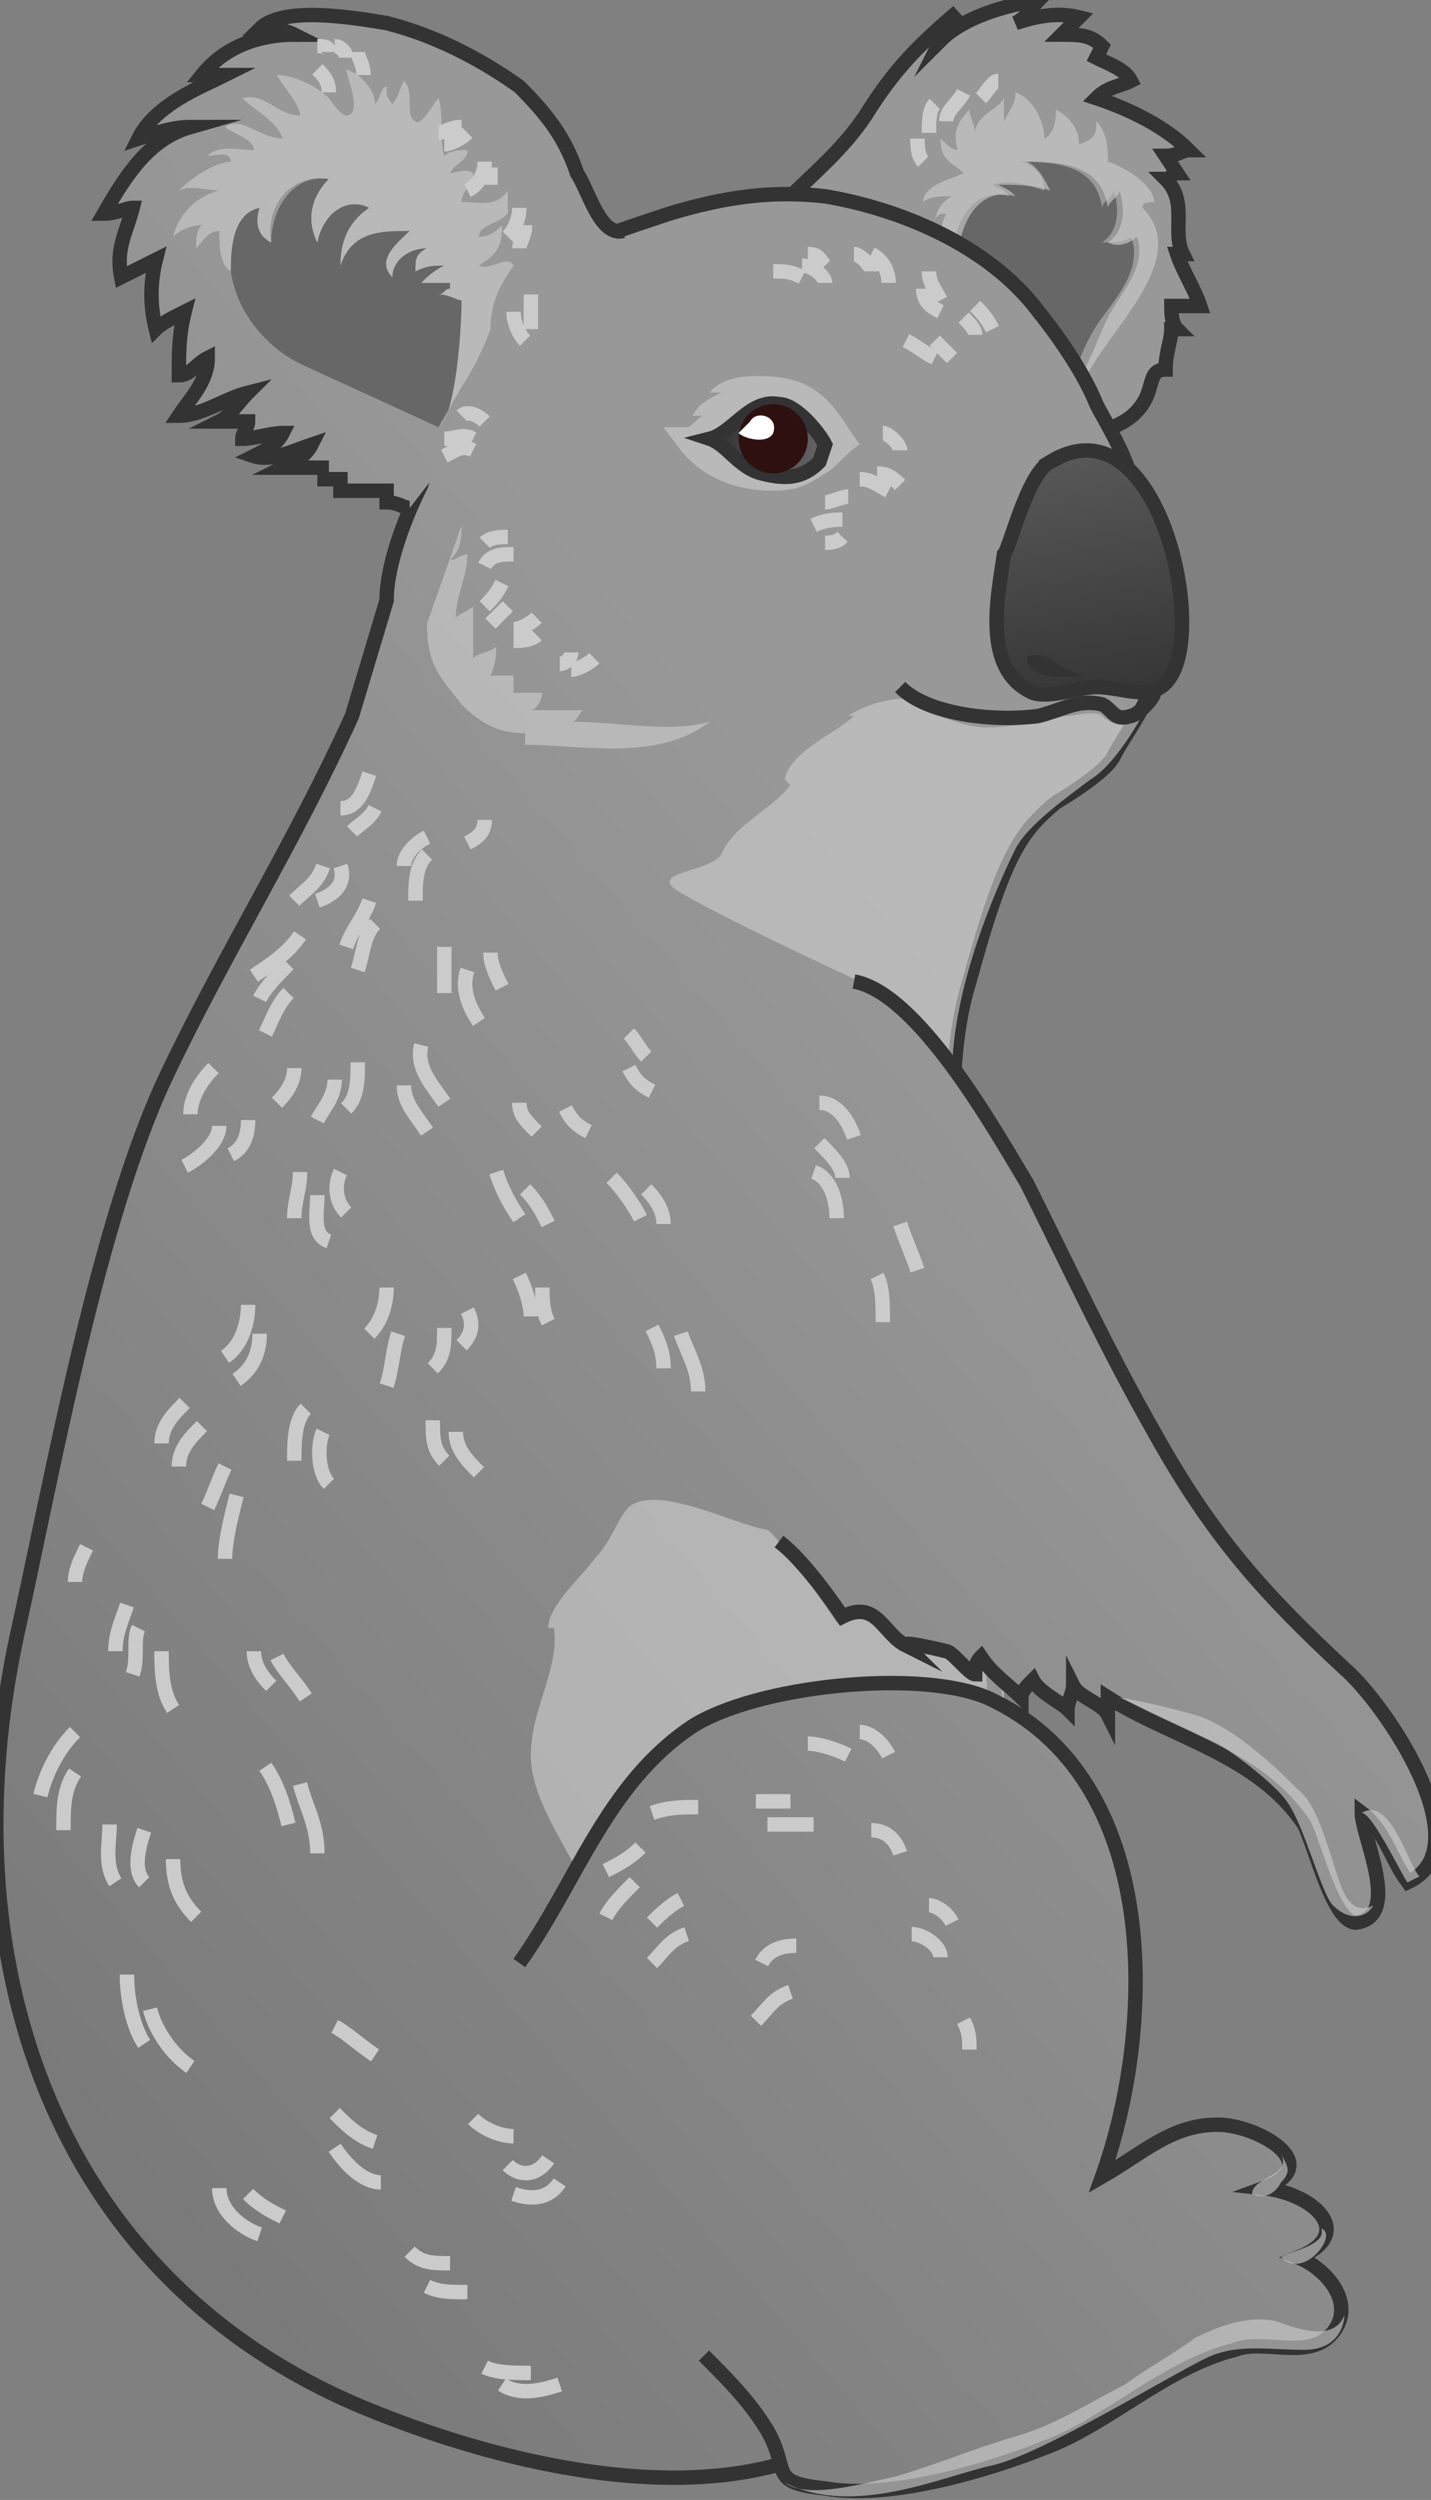 <svg xmlns="http://www.w3.org/2000/svg" version="1.0" viewBox="0 0 24.8 43.3"><rect x="0" y="0" width="24.8" height="43.3" fill="#808080" stroke="none"/><switch><g><linearGradient id="a" x1="10.785" x2="-19.589" y1="10.029" y2="36.285" gradientUnits="userSpaceOnUse"><stop offset="0" stop-color="#989898"/><stop offset="1" stop-color="#676767"/></linearGradient><path fill="url(#a)" stroke="#333" stroke-miterlimit="10" stroke-width=".25" d="M13.6 3.5c.5-.5 1-.9 1.4-1.5.5-.8.9-1.2 1.6-1.8-.1.1-.2.3-.3.5.4-.4 1.1-.6 1.7-.7-.1.1-.2.3-.4.4.3-.1.7-.2 1.1-.1l-.3.3c.3 0 .5 0 .7.2L19 1c.2.1.5.2.6.4-.2.1-.4.1-.6.3.6.2 1.2.5 1.6.9-.1 0-.2.1-.4.1l.2.3c-.1 0-.1.1-.2.1.4.4.1.9.3 1.3h-.1c.1.3.3.6.4.9h-.5c0 .1 0 .3.1.4h-.1c0 .2-.1.4-.1.7-.3 0-.2.3-.4.6s-.5.4-.8.5"/><path fill="#676767" d="M16.5 4.5c0-.5.3-1.3 1-1.1-.1-.1-.1-.1-.3-.2.3-.1.6 0 .9.1 0-.2-.1-.4-.4-.5.7 0 1.3.1 1.4.8 0-.1.2-.2.2-.3.1.3.1.7-.2.9.2 0 .4 0 .5-.1.2.5-.2 1-.5 1.4-.3.4-.4.8-.6 1.2"/><path fill="#CCCBCB" d="M18.6 6.7c.3-.4.4-.8.6-1.2.2-.4.7-.9.5-1.4-.1.1-.3.2-.5.1.3-.2.3-.6.2-.9 0 .1-.2.2-.2.3-.1-.7-.7-.8-1.4-.8.2.1.3.3.4.5-.3-.1-.6-.1-.9-.1.2.1.2.1.3.2-.7-.2-1 .6-1 1.1l-.3-.3c0-.2 0-.3.1-.5-.1 0-.2 0-.2.2 0-.2.1-.4.3-.5-.2 0-.4 0-.5.1 0-.3.5-.4.7-.5-.2-.2-.4-.2-.4-.6.1.1.2.2.3.2-.1-.3 0-.5.2-.7 0 .1.1.3.1.4 0-.3.4-.4.5-.6v.4c.1-.2.2-.3.2-.5.3.1.5.5.5.8.2-.1.2-.4.2-.5.2.1.4.3.4.6.3-.1.3-.2.3-.4.2.2.2.5.2.7.3.1.8.4.8.7-.1 0-.2 0-.2.1.9.9-.7 2.2-1 3l-.2.1z" opacity=".64"/><linearGradient id="b" x1="17.964" x2="-12.41" y1="18.334" y2="44.59" gradientUnits="userSpaceOnUse"><stop offset="0" stop-color="#989898"/><stop offset="1" stop-color="#676767"/></linearGradient><path fill="url(#b)" stroke="#333" stroke-miterlimit="10" stroke-width=".25" d="M6.7 10.4c0-.6.3-1.4.6-2 .1-.4.4-1.1.7-1.4l1.9-2.7c.8-.3.8-.3 1.7-.6 1-.3 1.8-.4 2.7-.3 1.2.2 2.8.8 3.7 2 .4.5.8 1.1 1 1.6.2.4.8 1.3.6 1.8l.4 2.8c0 .5-.5 1.1-.7 1.5-.1.2-.5.5-1 .8-.6.5-.9.9-1.5 3.1-.7 2.2.1 6.5.1 6.5s.3 4.7.5 9.2c.2 4.6-1.4 8.2-1.4 8.2-2 3.1-6.8 2-9.7.8-5.5-2.3-7.2-7.9-6-13.4.6-2.7 1.4-7.2 2.6-9.7 1-2.1 2.2-4 3.2-6.2l.6-2z"/><path fill="#CCCBCB" d="M13.3 26.5c-.6-.1-1.9-.8-2.4-.4-.2.2-.3.6-.6.9-.2.3-.8.8-.8 1.2h.1c.1.7-.4 1.4-.4 2.2 0 .7.5 1.4.8 2 0 0 .9-1.9 2-2.4 1-.5 1.1-.6 2.8-.8 1.7-.2 2.6.4 2.6.4v-.3l-.5-.5-.1.3-.4-.4-.8-.2s-.5-.5-.6-.5c-.1 0-.5.1-.5.1s-1-1.5-1.2-1.6zM11.9 7.4c.1 0 .2-.2.3-.2H12c.1-.2.3-.3.5-.4h-.2c.3-.4 1.2-.3 1.5-.2.6.2.8.7 1.1 1.1-.2.1-.4.4-.6.5-.3.2-.5.3-.9.3-.6 0-1.2-.2-1.6-.7l-.3-.4h.4z" opacity=".64"/><linearGradient id="c" x1="-4.167" x2="-2.162" y1="45.497" y2="45.497" gradientTransform="rotate(5.377 409.586 202.573)" gradientUnits="userSpaceOnUse"><stop offset="0" stop-color="#333"/><stop offset="1" stop-color="#676767"/></linearGradient><path fill="url(#c)" stroke="#333" stroke-miterlimit="10" stroke-width=".25" d="M14.3 7.7c-.1-.2-.5-.7-.8-.7-.5-.1-.8.5-1.2.6.3.1.5.5.9.6.4.1.7.1 1-.2l.1-.3z"/><circle cx="13.4" cy="7.6" r=".6" fill="#2F1010"/><path fill="#FFF" d="M13 7.3c.1-.2.5-.1.4.2-.1.2-.5.1-.6 0l.2-.2z"/><path fill="#CCCBCB" d="M14.9 17s-2.6-1.2-3.2-1.6c-.4-.3.6-.3.8-.6.2-.5.9-.8 1.2-1.2l-.1-.1c.1-.5.9-.8 1.2-1.1h-.1c.3-.2.7-.3 1-.3 0 0 .8.5 1.4.5s1.3-.2 1.4-.2.5-.1.6 0 .3.2.4.1c.2 0 .4-.3.4-.3s-.5 1-1 1.3c-.4.3-1.1.8-1.3 1.2s-1.1 2.3-1.1 3.9c-.3-.5-.9-1.2-1.6-1.6z" opacity=".64"/><linearGradient id="d" x1="-22.683" x2="-25.494" y1="122.975" y2="116.341" gradientTransform="matrix(.982 .19 -.167 .863 62.235 -89.44)" gradientUnits="userSpaceOnUse"><stop offset="0" stop-color="#333"/><stop offset="1" stop-color="#676767"/></linearGradient><path fill="url(#d)" stroke="#333" stroke-miterlimit="10" stroke-width=".25" d="M18.2 8c1.8-1.1 2.7 2.7 2.1 3.7-.3.5-.8.2-1.3.2-.3 0-.8.2-1.1.1-.9-.4-.6-1.7-.5-2.4.1-.1.4-1.4.8-1.6z"/><path fill="#333" d="M18.8 11.7s-.4-.1-.6-.3c-.2-.1-.6-.1-.3.2.2.2.9.1.9.1z"/><path fill="none" stroke="#333" stroke-miterlimit="10" stroke-width=".25" d="M20 12c0 .1-.3.4-.4.4-.3.1-.3-.1-.5-.2-.4-.1-.7.1-1.1.2-.7.1-1.9 0-2.4-.5"/><linearGradient id="e" x1="6.003" x2="-24.371" y1="4.497" y2="30.752" gradientUnits="userSpaceOnUse"><stop offset="0" stop-color="#989898"/><stop offset="1" stop-color="#676767"/></linearGradient><path fill="url(#e)" stroke="#333" stroke-miterlimit="10" stroke-width=".25" d="M10.8 4c-.4.1-.6-.7-.8-1-.2-.6-.5-1-1-1.5C8.3 1 7.5.6 6.7.4 6.1.3 4.9.1 4.5.5c.2 0 .4 0 .6.1-.6 0-1.2.2-1.6.7h.4c-.4.2-1.2.5-1.5 1.1.3-.1.6-.2.9-.2-.7.2-1.1.8-1.5 1.5.2 0 .4-.1.5-.1-.1.4-.3.7-.2 1.2l.6-.3c-.1.4-.1.8 0 1.2.1-.1.3-.2.5-.3-.1.4-.1.7-.1 1.1.2 0 .3-.2.5-.3 0 .4-.3.7-.5 1 .4 0 .8-.3 1.2-.4-.2.2-.3.4-.5.5h.5c0 .1-.1.2-.1.3.2 0 .5-.1.7-.1-.1.2-.3.3-.5.4.3.1.7-.1 1-.2-.1.2-.3.3-.5.4h.8c-.1 0-.1.2-.2.2h.4v.2h.8v.2c.2 0 .3.1.4.1"/><path fill="#676767" d="M7.6 7.4c.3-.2.4-1.7.4-2.2-.1 0-.2-.1-.4-.1.1 0 .1-.1.2-.1v-.1h-.5c.1-.1.2-.2.4-.3-.2 0-.3 0-.5.1 0-.2 0-.3.2-.4-.3 0-.6.2-.6.5-.3-.3.1-.6.3-.8-.5 0-1 0-1.2.6 0-.5.2-.8.5-1-.4-.2-.8.1-.9.6-.2-.4-.1-.8.2-1.1-.6-.1-1 .5-1 1.1-.2-.1-.3-.3-.2-.6-.5.1-.5.8-.5 1.1.1.7.6 1.3 1.2 1.6l2.4 1.1z"/><linearGradient id="f" x1="26.133" x2="-4.242" y1="27.784" y2="54.039" gradientUnits="userSpaceOnUse"><stop offset="0" stop-color="#989898"/><stop offset="1" stop-color="#676767"/></linearGradient><path fill="url(#f)" stroke="#333" stroke-miterlimit="10" stroke-width=".25" d="M9 34c1-1.4 1.5-3.1 3-4.1 1.1-.7 3.9-1 5.1-.5 3.1 1.4 2.9 5.8 2 8.3.7-.4 1.2-.9 2-.9.7 0 1.9.7.8 1.1.9.1 1.6.8.6 1.2.5.2 1 .8.6 1.3s-1.2.1-1.7.3c-1.2.3-2.2 1.3-3.3 1.7-1 .4-2.7.9-3.8.7-1-.1-.6-.3-1-1-.3-.5-.7-.9-1.1-1.3"/><linearGradient id="g" x1="21.875" x2="-8.5" y1="22.858" y2="49.114" gradientUnits="userSpaceOnUse"><stop offset="0" stop-color="#989898"/><stop offset="1" stop-color="#676767"/></linearGradient><path fill="url(#g)" stroke="#333" stroke-miterlimit="10" stroke-width=".25" d="M14.8 17c1.1.2 2.4 2.5 3 3.5.7 1.4 1.4 2.9 2.2 4.3 1 1.8 1.9 2.8 3.3 4.1.7.6 2.4 3.1 1.1 3.7-.3-.4-.4-.9-.8-1.2 0 .4.7 1.8-.1 1.9-.4 0-.7-1.3-.9-1.7-.8-1.2-2.3-1.5-3.4-2.2v.3c-.1-.2-.5-.3-.6-.5 0 .1-.1.3-.1.4-.1-.1-.5-.3-.6-.5-.1.1-.2.2-.2.3-.2-.2-.5-.4-.7-.7-.1.1-.1.2-.1.3-.1 0-.4-.4-.5-.4 0 0-.8-.2-.7-.1-.4-.2-.5-.8-1.1-.5-.2-.3-.7-1-1.1-1.3"/><path fill="#CCCBCB" d="M4 4.7c-.2-.1-.2-.5-.2-.7-.2 0-.3.2-.4.3 0-.2 0-.3.1-.4-.2 0-.4.1-.5.2.1-.4.4-.7.8-.8-.2 0-.5-.1-.7 0 .3-.3.7-.5.9-.5 0-.2-.3-.1-.4-.1.2-.2.5-.1.8-.1 0-.2-.4-.3-.5-.4.3-.2.6.2 1 .2-.1-.3-.5-.5-.7-.7.4-.1.6.3 1 .3 0-.2-.3-.5-.4-.7.3 0 .7.2.9.4 0 0 .2.3.3.3.3 0 0-.7 0-.8.3.1.5.4.5.6.1-.1.1-.3.2-.3 0 .1 0 .2.1.3.1-.1.1-.2.2-.4.2.2 0 .6.2.7.1.1.3-.3.4-.4.1.3 0 .7.1 1 .1-.1.3-.1.4-.1 0 .2-.2.2-.3.4.1 0 .3-.1.4 0 0 .2-.2.3-.2.5.3 0 .6.1.8-.2v.4c-.2.2-.5.2-.5.4.2 0 .3-.1.4-.2 0 .4-.1.5-.4.7.2.1.5-.2.6 0-.2.3-.4.6-.4 1.1-.1.3-.3.7-.5 1l-.4.7c.3-.2.4-1.7.4-2.2-.1 0-.2-.1-.4-.1.1 0 .1-.1.2-.1v-.1h-.5c.1-.1.2-.2.4-.3-.2 0-.3 0-.5.1 0-.2 0-.3.2-.4-.3 0-.6.2-.6.5-.3-.3.1-.6.3-.8-.5 0-1 0-1.2.6 0-.5.2-.8.5-1-.4-.2-.8.1-.9.6-.2-.4-.1-.8.2-1.1-.7-.1-1.1.5-1 1.1-.2-.1-.3-.3-.2-.6-.5.1-.5.8-.5 1.1zm4 4.4c0 .2 0 .4-.2.6.1 0 .2-.1.3-.1 0 .4-.2.7-.2 1.1.1-.1.2-.1.3-.2v.9c.1-.1.3-.1.4-.2 0 .1 0 .3-.1.5h.4v.3h.5c0 .1-.1.3-.2.3h.9c-.1.1-.1.2-.2.2.8 0 1.7.2 2.4 0-.9.7-2.2.4-3.2.4v-.2c-.5 0-.8-.2-1.1-.5-.4-.5-.6-.7-.6-1.4L8 9.1z" opacity=".64"/><path fill="none" stroke="#CCCBCB" stroke-miterlimit="10" stroke-width=".25" d="M13.4 4.7c.2 0 .3 0 .5.1m0-.2c.2 0 .4.2.4.3m-.3-.5c.2 0 .2.1.3.2m.5-.2c.1 0 .3.2.3.3m0-.3c.2.1.3.3.3.5m.6.1c0 .2.1.3.3.4m-.2-.7c0 .2.1.3.2.5m-.6.7c.2.1.3.2.5.3m0-.3l.3.3m.2-.7c.1.1.2.2.2.3m0-.5c.1.1.2.2.3.4m-2.9 3c.1 0 .3-.1.4-.1m-.6.5c.2-.1.4-.1.5-.1m-.3.4c.1 0 .2 0 .3-.1m.3-1c.2 0 .3.1.5.2m-.2-.3c.2 0 .3.1.4.2m-.3-.9c.1 0 .3.2.3.3m-7.2 2.7c.1-.1.2-.2.3-.4m-.2.7l.3-.3m.1.4c.1 0 .3-.1.4-.2m-.4.4c.1 0 .3 0 .4-.1m-.9-1.2c.1-.2.3-.2.5-.2m-.5-.2c.1-.1.3-.1.4-.1m.9 2.2c.1 0 .2-.1.2-.2m0 .3c.1 0 .3-.1.4-.2M8.1 3.3c.2-.1.3-.3.3-.5m.1.4v-.3m-.8-.4c.1 0 .3-.1.4-.2m-.5 0c.1 0 .2-.1.4-.1m.8 1.9c.1-.1.2-.3.2-.5m0 .7c0-.1.1-.2.1-.4M5.7 1.6c0-.2-.1-.3-.2-.4m0-.4c.1 0 .2 0 .2.1m.1-.1c.1 0 .2.1.2.2m.2-.1c0 .1.1.2.1.4m10.7.4c.1-.1.2-.3.3-.3m-.9.7c0-.2.2-.3.3-.5m-.6.7c0-.2 0-.4.1-.5m-.2 1c-.1-.1-.1-.3-.1-.4M7.7 7.9c.2-.1.3-.2.5-.1m-.5-.2c.2 0 .3-.1.5 0M8 7.2c.1-.1.3 0 .4.1m.8-1.6v-.6m-.3.3c0 .2.1.4.2.5M5.2 16.2c-.2.3-.5.5-.8.7m.6-.2c-.2.2-.4.4-.5.6m.5-.1c-.2.2-.3.5-.4.7m.5-2.3c.2-.2.4-.3.5-.6m-.1.6c.3-.1.5-.3.4-.6m.5.6c-.1.3-.3.5-.4.8m.5-.4c-.2.2-.2.5-.3.8M5.9 14c.3 0 .4-.3.5-.6m-.3 1c.1-.1.3-.2.4-.4m.5 1c0-.2.2-.4.4-.5m0 .3c-.2.2-.2.5-.2.8m.9-1c.2-.1.3-.2.3-.4m-.7 2.2v.8m.4-.4c-.1.3 0 .6.2.9m.2-1.2c0 .2.1.4.2.6m-1.4 1c-.1.4.2.7.4 1m-.7-.3c0 .3.2.5.4.8m-1.2-1.2c0 .3 0 .6-.2.8m-.2-.5c0 .3-.2.5-.3.7m-.3.9c0 .3-.1.5-.1.8m.4-.4c0 .3-.1.7.2.8m.2-1.2c-.1.2-.1.5.1.7m-1.7-1.6c0 .3-.1.5-.3.6m-.2-.5c0 .3-.4.6-.6.7m.5-1.7c-.2.2-.4.5-.4.8m1.8-.8c0 .2-.1.4-.3.6m3.8 1.2c.1.3.2.5.4.8m.1-.5c.2.2.3.4.4.6M9 19.1c0 .2.1.3.3.5m.5-.4c.1.2.2.3.4.4m.4.8c.2.2.4.5.5.7m.1-.5c.2.2.3.4.3.6m-.6-2.7c.1.2.2.3.4.4m-.4-1c.1.1.2.3.3.4M9 22.1c.1.2.2.5.2.7m.2-.5c0 .2 0 .4.1.6m-1.4-.2c.1.2.1.4-.1.6m-.3-.3c0 .3 0 .5-.2.7m-.8-1.4c0 .3-.1.6-.3.8m.5 0c-.1.3-.1.6-.2.9m.8.6c0 .3 0 .5.2.7m.2-.5c0 .3.2.5.4.7m3-2.5c.1.2.2.4.2.7m.3-.6c.1.3.3.6.3 1m-8.2 1.3c-.1.2-.2.5-.3.7m.5-.2c-.1.4-.2.8-.2 1.1m-.4-2.3c-.2.2-.4.4-.4.7m.1-1.1c-.2.2-.4.4-.4.7m1.5-2.4c0 .3-.1.7-.4.9m.6-.4c0 .3-.1.6-.4.8m1.2.5c-.2.2-.2.6-.2.9m.5-.5c-.1.2-.1.7.1.9m-3.5 2.1c-.1.3-.2.5-.2.8m.4-.4c-.1.2 0 .5-.1.8m.5-.4c0 .3 0 .7.2 1m-1.7-2.2c0-.2.1-.4.2-.6m2.9 1.8c0 .2.1.4.3.6m.1-.5c.1.2.3.4.5.7m-.7 1.2c.2.3.3.6.4 1m.2-.7c.1.4.3.7.3 1.2m-2.5.1c0 .4.1.7.4 1m-.9-1.5c-.1.3-.2.7 0 .9m-.6-1c0 .3-.1.7.1 1M1.3 30c-.3.3-.5.7-.6 1.1m.6-.4c-.2.3-.2.6-.2 1m1.1 2.5c0 .4.1.9.3 1.2m.1-.6c.1.4.4.8.7 1m10.8-15.5c.3.1.4.5.4.8m-.3-1.3c.2.2.4.4.4.6m-.4-1.3c.3 0 .5.3.6.6m.8 1.5c.1.3.2.5.3.8m-.7.1c.1.2.1.5.1.8m-4.8 10.3c.1-.2.3-.4.5-.6m-.5-.2c.2-.1.4-.2.6-.4m.2-.6c.3-.1.5-.1.8-.1m-.8 2c.1-.1.3-.3.5-.4m-.5 1.1c.2-.2.3-.4.6-.5m1.4-1.9h.8m-1-.4h.6m1.4.5c.2 0 .4.1.5.4M14 30.2c.2 0 .5.1.7.2m.2-.4c.2 0 .4.2.5.4M13.2 34c.1-.2.3-.3.6-.3m-.7 1.3c.2-.2.3-.4.6-.5m2.1-1c.2 0 .5.2.5.4m-.2-.9c.1 0 .3.1.4.3m.2 1.7c.1.2.1.3.1.5m-11 1.7c.2.3.5.6.8.6m-.8-1.2c.2.2.4.4.7.5m-.7-2c.2.1.4.3.7.5m.9 4c.2.1.4.1.7.1m-1-.7c.2.2.4.2.7.2m-4-1.3c0 .4.4.7.7.8m-.2-.7c.2.2.4.3.6.4M8.4 41c.2.1.5.1.8.1m-.5.2c.3.2.7.1 1 0M8.9 38c.3.1.6.1.8-.2m-.9-.3c.2.2.5.2.7-.1m-1.3-.7c.2.2.5.3.7.3"/><path fill="#CCCBCB" d="M23.8 33s-.3.2-.5-.2-.4-1.5-.8-1.8c-.3-.3-1.1-1.1-1.8-1.3-.7-.2-1.3-.3-1.3-.3s1.5.7 1.7.8c.2.1 1 .7 1.2 1 .3.4.6 1.6.8 1.8.3.3.6.2.7 0zm-.2-1.6c.5-.3.8.9 1 1.1l-.2.1c0 .1-.6-1.2-.8-1.2zM13.6 43c.4.3 1.4 0 1.9-.1.7-.2 1.4-.5 2.1-.7.7-.2 1.3-.6 1.9-.9.4-.3.8-.5 1.2-.8.4-.2.9-.4 1.4-.3.3.1 1 .4 1.2-.1 0 0 0 .6-.7.6-.6 0-1.1-.1-1.6.1s-2.9 1.7-3.8 1.9-2.4.9-3.6.3zm9.3-4.4c.1.3-.6.4-.7.5.4.4 1-.4.7-.5m-.7-1.3c.2.4-.5.4-.5.7.2.1.4 0 .5-.2.2-.2.1-.3 0-.5" opacity=".64"/></g></switch></svg>
